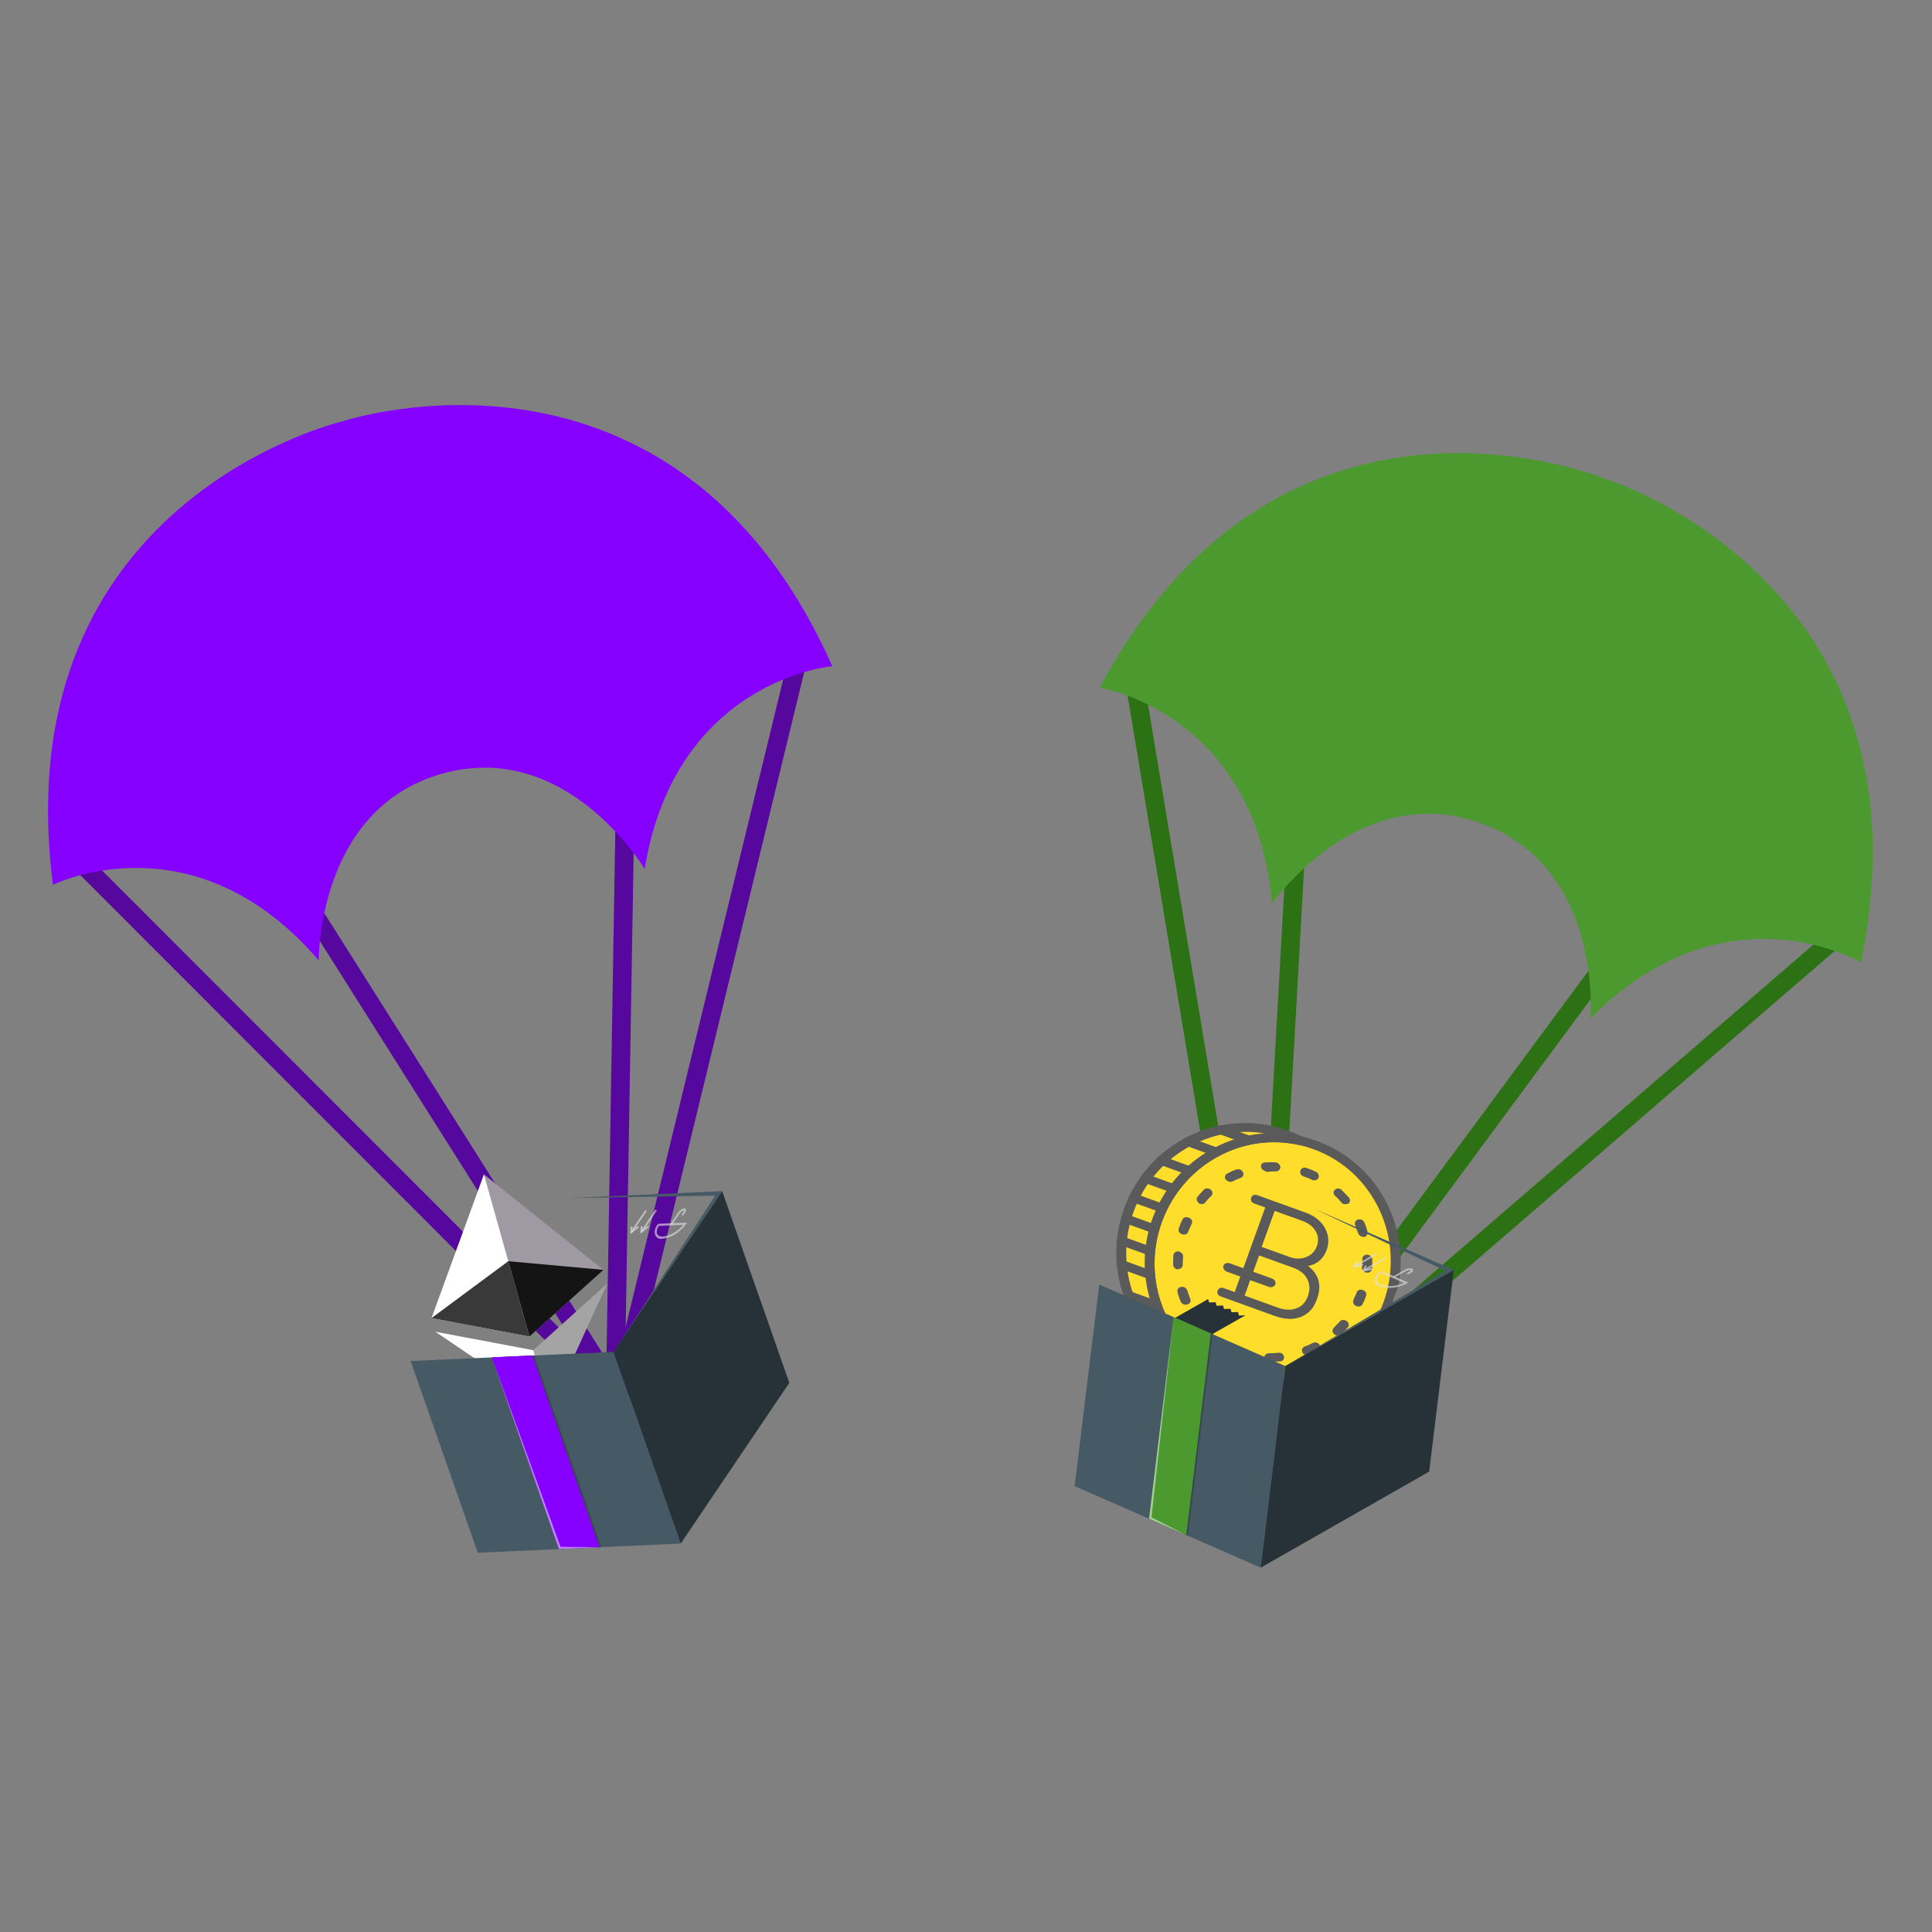 <svg width="500" height="500" viewBox="0 0 500 500" fill="none" xmlns="http://www.w3.org/2000/svg">
<rect x="0" y="0" width="500" height="500" fill="#808080" stroke="none"/>
<g clip-path="url(#clip0_826_1881)">
<path d="M17.76 216.623L161.605 360.57L158.19 363.983L14.344 220.037L17.76 216.623" fill="#56079E"/>
<path d="M205.577 163.967L210.273 165.11L162.164 362.845L157.469 361.702L205.577 163.967Z" fill="#56079E"/>
<path d="M161.512 368.072L79.418 238.222L83.499 235.641L156.954 351.827L159.255 214.387L164.087 214.467L161.512 368.072" fill="#56079E"/>
<path d="M88.829 108.993C88.829 108.993 0.888 129.25 13.71 228.993C13.71 228.993 50.146 210.82 82.492 248.556C82.492 248.556 82.031 209.315 114.426 200.227C146.816 191.139 166.835 224.893 166.835 224.893C174.835 175.838 215.402 172.407 215.402 172.407C174.466 80.549 88.829 108.993 88.829 108.993Z" fill="#8500FF"/>
<path d="M295.085 170.232L328.534 370.964L323.771 371.758L290.321 171.026L295.085 170.232" fill="#2D7115"/>
<path d="M478.544 236.491L481.702 240.149L327.666 373.14L324.508 369.482L478.544 236.491Z" fill="#2D7115"/>
<path d="M324.099 377.015L332.721 223.633L337.542 223.904L329.827 361.145L411.55 250.617L415.435 253.489L324.099 377.015" fill="#2D7115"/>
<path d="M415.459 123.918C415.459 123.918 332.113 89.315 284.601 177.947C284.601 177.947 324.815 184.324 329.219 233.83C329.219 233.83 351.641 201.623 383.288 213.046C414.932 224.468 411.615 263.571 411.615 263.571C446.625 228.292 481.638 249.069 481.638 249.069C501.685 150.52 415.459 123.918 415.459 123.918Z" fill="#4C9930"/>
<g clip-path="url(#clip1_826_1881)">
<path d="M125.24 303.932L125.142 305.453L136.414 345.628L137.014 345.899L156.164 328.635L125.24 303.932Z" fill="#9E99A2"/>
<path d="M125.24 303.932L111.679 341.115L137.014 345.899L131.543 326.399L125.24 303.932Z" fill="white"/>
<path d="M138.005 349.43L137.809 349.786L141.825 364.098L142.286 364.692L157.169 332.168L138.005 349.43Z" fill="#A4A4A4"/>
<path d="M142.287 364.691L138.005 349.429L112.671 344.652L142.287 364.691Z" fill="white"/>
<path d="M137.014 345.899L156.164 328.635L131.543 326.399L137.014 345.899Z" fill="#141414"/>
<path d="M111.679 341.116L137.014 345.899L131.543 326.399L111.679 341.116Z" fill="#393939"/>
</g>
<path d="M123.655 401.852L176.17 399.472L158.789 349.859L106.273 352.24L123.655 401.852Z" fill="#455A64"/>
<path d="M138.232 350.79L155.614 400.403L145.105 400.884L127.724 351.271L138.232 350.79Z" fill="#37474F"/>
<path d="M176.17 399.472L204.276 357.879L186.894 308.267L158.789 349.859L176.17 399.472Z" fill="#263238"/>
<path d="M158.789 349.859L185.101 309.428L147.396 310.055L186.894 308.267L158.789 349.859Z" fill="#455A64"/>
<g opacity="0.8">
<path opacity="0.8" d="M169.842 313.117C169.866 313.134 169.886 313.157 169.901 313.185C169.915 313.213 169.923 313.245 169.925 313.279C169.926 313.314 169.921 313.35 169.91 313.386C169.898 313.421 169.881 313.456 169.858 313.487L166.188 318.918C166.168 318.95 166.143 318.979 166.114 319.003C166.085 319.027 166.053 319.046 166.021 319.057C165.988 319.068 165.955 319.073 165.924 319.07C165.893 319.067 165.864 319.057 165.839 319.04C165.789 319.006 165.758 318.947 165.753 318.877C165.748 318.807 165.771 318.73 165.815 318.665L169.519 313.183C169.566 313.133 169.624 313.1 169.683 313.088C169.742 313.076 169.798 313.086 169.842 313.117V313.117Z" fill="#E0E0E0"/>
<path opacity="0.8" d="M167.828 317.279L167.9 317.328C167.929 317.384 167.934 317.456 167.913 317.528C167.892 317.601 167.847 317.668 167.788 317.715L165.762 319.257L165.777 317.64C165.774 317.606 165.778 317.57 165.788 317.535C165.798 317.499 165.815 317.465 165.836 317.433C165.857 317.402 165.883 317.374 165.912 317.351C165.941 317.329 165.973 317.312 166.006 317.302C166.07 317.285 166.132 317.294 166.18 317.327C166.228 317.359 166.26 317.414 166.268 317.479L166.266 318.254L167.561 317.263C167.608 317.237 167.659 317.225 167.706 317.228C167.753 317.231 167.795 317.249 167.828 317.279V317.279Z" fill="#E0E0E0"/>
<path opacity="0.8" d="M167.234 313.221C167.259 313.238 167.279 313.261 167.294 313.289C167.309 313.317 167.318 313.349 167.32 313.384C167.322 313.419 167.318 313.455 167.307 313.492C167.297 313.528 167.28 313.563 167.258 313.596L163.589 319.027C163.544 319.092 163.482 319.141 163.415 319.163C163.348 319.185 163.282 319.178 163.231 319.144C163.181 319.109 163.15 319.051 163.145 318.98C163.141 318.91 163.163 318.834 163.207 318.769L166.877 313.338C166.921 313.273 166.983 313.224 167.05 313.202C167.117 313.18 167.183 313.187 167.234 313.221V313.221Z" fill="#E0E0E0"/>
<path opacity="0.8" d="M165.22 317.383L165.3 317.437C165.314 317.464 165.323 317.496 165.325 317.531C165.326 317.565 165.322 317.601 165.311 317.637C165.299 317.673 165.282 317.707 165.26 317.739C165.237 317.77 165.21 317.797 165.18 317.819L163.169 319.355L163.169 317.743C163.167 317.71 163.17 317.674 163.18 317.638C163.191 317.603 163.207 317.568 163.228 317.537C163.249 317.505 163.275 317.477 163.304 317.455C163.334 317.432 163.365 317.415 163.398 317.405C163.431 317.394 163.464 317.39 163.496 317.394C163.528 317.397 163.557 317.407 163.582 317.424C163.607 317.441 163.628 317.464 163.642 317.493C163.657 317.521 163.666 317.553 163.668 317.588L163.658 318.357L164.968 317.362C165.013 317.335 165.062 317.323 165.107 317.327C165.152 317.331 165.191 317.35 165.22 317.383V317.383Z" fill="#E0E0E0"/>
</g>
<g opacity="0.8">
<path opacity="0.8" d="M177.338 312.824C177.41 312.872 177.467 312.941 177.503 313.026C177.535 313.139 177.535 313.266 177.505 313.395C177.475 313.525 177.415 313.65 177.331 313.76L176.881 314.426C176.861 314.459 176.835 314.488 176.807 314.512C176.778 314.536 176.746 314.554 176.713 314.565C176.681 314.577 176.648 314.581 176.617 314.578C176.586 314.575 176.557 314.565 176.532 314.548C176.481 314.514 176.45 314.456 176.446 314.385C176.441 314.315 176.463 314.239 176.507 314.174L176.957 313.508C177.004 313.466 177.04 313.412 177.061 313.354C177.061 313.354 176.998 313.311 176.934 313.268C176.724 313.328 176.517 313.437 176.329 313.585C176.14 313.734 175.975 313.919 175.843 314.128L173.967 316.905C173.945 316.937 173.919 316.965 173.89 316.987C173.86 317.01 173.828 317.027 173.795 317.037C173.763 317.047 173.73 317.05 173.699 317.045C173.668 317.041 173.64 317.029 173.617 317.011C173.568 316.979 173.538 316.922 173.534 316.855C173.529 316.788 173.551 316.715 173.593 316.652L175.469 313.875C175.655 313.58 175.893 313.321 176.163 313.12C176.434 312.919 176.73 312.782 177.027 312.719C177.142 312.726 177.248 312.762 177.338 312.824V312.824Z" fill="#E0E0E0"/>
<path opacity="0.8" d="M177.809 316.396L177.525 316.817C176.757 317.861 175.812 318.746 174.767 319.399C173.723 320.051 172.607 320.454 171.511 320.574C171.077 320.677 170.655 320.634 170.304 320.452C169.952 320.269 169.688 319.955 169.547 319.553C169.405 319.151 169.394 318.68 169.515 318.204C169.635 317.728 169.881 317.271 170.219 316.895L170.337 316.721L177.809 316.396ZM170.408 319.754C170.755 319.958 171.166 320.046 171.603 320.009C172.542 319.907 173.497 319.584 174.404 319.061C175.311 318.538 176.149 317.828 176.859 316.979L170.502 317.265C170.281 317.562 170.12 317.899 170.034 318.245C169.948 318.591 169.94 318.935 170.01 319.246C170.094 319.459 170.231 319.633 170.408 319.754V319.754Z" fill="#E0E0E0"/>
</g>
<path d="M137.778 350.811L155.168 400.429L144.666 400.9L127.276 351.282L137.778 350.811Z" fill="#8500FF"/>
<path opacity="0.5" d="M155.168 400.429L145.068 400.306L127.276 351.282L144.666 400.9L155.168 400.429Z" fill="white"/>
<g clip-path="url(#clip2_826_1881)">
<path d="M318.416 356.993C301.812 351 293.393 332.655 299.454 315.863C305.515 299.071 323.832 290.377 340.314 296.326C356.796 302.275 365.338 320.664 359.276 337.456C353.215 354.248 334.898 362.942 318.416 356.993Z" fill="#FFDD2B"/>
<path d="M318.025 358.077C300.811 351.863 291.977 332.756 298.233 315.422C304.49 298.089 323.491 289.029 340.705 295.243C357.92 301.456 366.754 320.563 360.497 337.897C354.241 355.23 335.117 364.246 318.025 358.077ZM339.923 297.409C324.052 291.68 306.501 300.162 300.675 316.304C294.848 332.446 302.936 350.181 318.807 355.91C334.678 361.639 352.229 353.157 358.056 337.016C363.882 320.874 355.673 303.094 339.923 297.409Z" fill="#5B5A5B"/>
<path d="M299.454 315.863C305.046 300.371 321.136 291.73 336.573 295.221C335.392 294.672 334.21 294.123 332.989 293.682C316.385 287.689 298.19 296.427 292.129 313.219C286.067 330.011 294.609 348.4 311.091 354.349C312.312 354.79 313.572 355.122 314.832 355.455C300.602 348.237 293.862 331.355 299.454 315.863Z" fill="#FFDD2B"/>
<path d="M310.7 355.433C293.486 349.219 284.651 330.112 290.908 312.778C297.165 295.445 316.166 286.385 333.38 292.599C334.601 293.039 335.783 293.588 337.087 294.181L336.305 296.348C321.273 292.881 305.993 301.57 300.675 316.304C295.357 331.037 301.686 347.526 315.345 354.415L314.563 356.582C313.181 356.206 311.921 355.873 310.7 355.433ZM327.192 293.304C312.985 290.992 298.511 299.36 293.35 313.66C288.188 327.96 293.981 343.643 306.511 350.982C297.2 341.988 293.658 328.098 298.233 315.422C302.808 302.747 314.405 294.321 327.192 293.304Z" fill="#5B5A5B"/>
<path d="M302.888 346.49L295.563 343.846C294.83 343.582 294.498 342.972 294.733 342.322C294.968 341.672 295.612 341.415 296.345 341.68L303.67 344.324C304.403 344.588 304.735 345.198 304.5 345.848C304.265 346.498 303.498 346.711 302.888 346.49ZM298.983 338.958L291.658 336.314C290.925 336.05 290.593 335.44 290.828 334.79C291.063 334.14 291.707 333.883 292.44 334.148L299.765 336.792C300.498 337.056 300.83 337.666 300.595 338.316C300.36 338.966 299.593 339.179 298.983 338.958ZM297.178 330.96L289.853 328.316C289.12 328.052 288.789 327.442 289.023 326.792C289.258 326.142 289.903 325.885 290.635 326.149L297.96 328.793C298.693 329.058 299.025 329.667 298.79 330.317C298.556 330.968 297.911 331.225 297.178 330.96ZM297.18 324.838L289.855 322.194C289.122 321.93 288.79 321.32 289.025 320.67C289.26 320.02 289.904 319.763 290.637 320.027L297.962 322.672C298.695 322.936 299.027 323.546 298.792 324.196C298.558 324.846 297.913 325.103 297.18 324.838ZM298.281 319.113L291.078 316.513C290.345 316.249 290.013 315.639 290.248 314.989C290.482 314.339 291.127 314.082 291.86 314.346L299.063 316.946C299.795 317.211 300.127 317.82 299.893 318.47C299.658 319.12 298.891 319.333 298.281 319.113ZM300.358 313.74L293.033 311.096C292.3 310.832 291.968 310.222 292.203 309.572C292.437 308.922 293.082 308.665 293.815 308.93L301.14 311.574C301.873 311.838 302.205 312.448 301.97 313.098C301.735 313.748 300.968 313.961 300.358 313.74ZM303.412 308.72L296.087 306.076C295.354 305.812 295.022 305.202 295.257 304.552C295.491 303.902 296.136 303.645 296.869 303.909L304.194 306.554C304.927 306.818 305.259 307.428 305.024 308.078C304.789 308.728 304.022 308.941 303.412 308.72ZM307.443 304.053L300.117 301.409C299.385 301.144 299.053 300.535 299.288 299.885C299.522 299.235 300.167 298.977 300.899 299.242L308.225 301.886C308.957 302.15 309.289 302.76 309.055 303.41C308.82 304.06 308.175 304.317 307.443 304.053ZM314.428 299.227L307.103 296.583C306.37 296.319 306.038 295.709 306.273 295.059C306.508 294.409 307.152 294.152 307.885 294.416L315.21 297.06C315.943 297.325 316.275 297.934 316.04 298.585C315.806 299.235 315.039 299.448 314.428 299.227ZM322.854 296.146L315.651 293.546C314.918 293.282 314.586 292.672 314.821 292.022C315.056 291.372 315.7 291.115 316.433 291.379L323.636 293.979C324.369 294.244 324.701 294.853 324.466 295.503C324.231 296.154 323.464 296.366 322.854 296.146Z" fill="#5B5A5B"/>
<path d="M320.567 351.035C319.712 350.727 318.858 350.418 318.042 350.001C317.471 349.672 317.178 348.954 317.373 348.413C317.691 347.915 318.458 347.702 319.068 347.923C319.762 348.295 320.494 348.56 321.349 348.868C322.081 349.133 322.413 349.742 322.179 350.392C321.944 351.042 321.299 351.299 320.567 351.035L321.08 349.996L320.567 351.035ZM328.078 352.399C327.59 352.223 327.18 351.83 327.214 351.352C327.165 350.723 327.766 350.205 328.455 350.209C329.266 350.256 329.993 350.152 330.843 350.091C331.571 349.986 332.225 350.467 332.274 351.097C332.445 351.771 331.966 352.333 331.277 352.329C330.427 352.39 329.455 352.406 328.645 352.359C328.444 352.531 328.322 352.487 328.078 352.399ZM311.87 345.692C311.626 345.603 311.504 345.559 311.299 345.363C310.683 344.774 310.107 344.076 309.492 343.486C308.999 342.941 309.111 342.247 309.673 341.837C310.235 341.428 311.007 341.584 311.5 342.129C311.993 342.675 312.569 343.372 313.101 343.809C313.634 344.247 313.604 345.093 313.081 345.394C312.803 345.784 312.358 345.868 311.87 345.692ZM337.817 350.649C337.451 350.517 337.246 350.321 337.08 350.016C336.748 349.406 336.983 348.756 337.627 348.499C338.272 348.242 339.078 347.921 339.762 347.555C340.285 347.254 341.178 347.454 341.51 348.064C341.881 348.565 341.73 349.368 341.085 349.625C340.401 349.99 339.556 350.42 338.789 350.633C338.467 350.761 338.183 350.781 337.817 350.649ZM306.378 337.587C306.012 337.455 305.684 337.214 305.558 336.801C305.265 336.083 304.889 335.213 304.757 334.43C304.587 333.757 304.943 333.151 305.671 333.046C306.399 332.941 307.092 333.314 307.263 333.988C307.556 334.706 307.727 335.38 308.019 336.098C308.351 336.707 307.955 337.421 307.35 337.57C307.027 337.699 306.622 337.675 306.378 337.587ZM345.731 345.546C345.609 345.502 345.365 345.414 345.282 345.262C344.749 344.825 344.74 344.087 345.179 343.633C345.658 343.071 346.259 342.553 346.738 341.991C347.178 341.538 347.905 341.433 348.56 341.914C349.092 342.351 349.263 343.025 348.784 343.587C348.266 344.257 347.665 344.775 347.186 345.337C346.786 345.682 346.219 345.723 345.731 345.546ZM304.437 328.437C303.948 328.261 303.577 327.76 303.612 327.282C303.602 326.544 303.632 325.698 303.661 324.851C303.734 324.265 304.335 323.748 304.985 323.86C305.634 323.972 306.25 324.561 306.176 325.147C306.186 325.885 306.073 326.579 306.083 327.317C306.131 327.947 305.531 328.465 304.842 328.461C304.681 328.525 304.559 328.481 304.437 328.437ZM351.061 338.042C350.329 337.778 350.036 337.06 350.271 336.41C350.505 335.76 350.862 335.154 351.097 334.504C351.331 333.854 351.976 333.597 352.709 333.861C353.441 334.125 353.773 334.735 353.539 335.385C353.265 336.143 353.03 336.793 352.634 337.508C352.439 338.049 351.672 338.262 351.061 338.042ZM305.9 319.414C305.167 319.15 304.835 318.54 305.07 317.89L306.291 318.331L305.07 317.89C305.343 317.132 305.617 316.373 306.013 315.659C306.248 315.009 307.015 314.796 307.708 315.169C308.44 315.433 308.733 316.151 308.377 316.757C308.142 317.407 307.746 318.121 307.512 318.771C307.277 319.422 306.632 319.679 305.9 319.414ZM353.379 329.328C352.891 329.151 352.397 328.606 352.471 328.02C352.461 327.282 352.574 326.588 352.564 325.85C352.516 325.22 353.117 324.702 353.805 324.706C354.494 324.709 355.109 325.299 355.158 325.929C355.167 326.667 355.138 327.513 355.108 328.36C355.035 328.946 354.434 329.463 353.784 329.351C353.54 329.263 353.379 329.328 353.379 329.328ZM310.537 311.537C310.415 311.493 310.293 311.449 310.21 311.296C309.678 310.859 309.507 310.186 309.986 309.624C310.464 309.062 311.104 308.436 311.583 307.874C312.023 307.42 312.833 307.468 313.366 307.905C313.898 308.342 313.908 309.08 313.468 309.534C312.867 310.051 312.388 310.613 311.909 311.175C311.592 311.673 311.025 311.713 310.537 311.537ZM352.327 320.009C351.961 319.877 351.672 319.528 351.507 319.223C351.214 318.505 351.043 317.831 350.75 317.113C350.418 316.504 350.814 315.789 351.42 315.641C352.065 315.384 352.88 315.8 353.09 316.366C353.383 317.084 353.759 317.954 353.89 318.736C354.061 319.41 353.704 320.016 352.976 320.121C352.693 320.141 352.571 320.097 352.327 320.009ZM317.874 305.736C317.63 305.648 317.425 305.452 317.22 305.255C316.849 304.754 317.001 303.952 317.645 303.694C318.329 303.329 319.174 302.899 319.941 302.686C320.586 302.429 321.319 302.694 321.65 303.303C321.982 303.913 321.748 304.563 321.103 304.82C320.458 305.077 319.652 305.399 318.968 305.764C318.646 305.893 318.241 305.869 317.874 305.736ZM347.641 311.583C347.396 311.495 347.191 311.298 347.108 311.146C346.615 310.6 346.039 309.903 345.507 309.466C344.975 309.028 345.004 308.182 345.527 307.881C345.967 307.427 346.777 307.475 347.27 308.02C347.886 308.61 348.462 309.308 349.077 309.897C349.57 310.442 349.458 311.137 348.896 311.546C348.451 311.63 348.007 311.715 347.641 311.583ZM327.277 303.008C326.788 302.832 326.5 302.483 326.374 302.07C326.203 301.396 326.682 300.834 327.37 300.837C328.22 300.777 329.192 300.76 330.003 300.808C330.691 300.812 331.306 301.401 331.355 302.031C331.404 302.661 330.803 303.179 330.114 303.175C329.303 303.127 328.454 303.188 327.726 303.292C327.643 303.14 327.399 303.052 327.277 303.008ZM339.662 305.397L339.54 305.353C338.846 304.98 338.114 304.715 337.381 304.451C336.649 304.187 336.317 303.577 336.551 302.927C336.786 302.277 337.431 302.02 338.163 302.284L337.772 303.368L338.163 302.284C339.018 302.593 339.873 302.901 340.688 303.318C341.26 303.647 341.43 304.321 341.235 304.862C340.917 305.36 340.272 305.617 339.662 305.397Z" fill="#5B5A5B"/>
<path d="M338.532 327.642C340.916 327.155 342.518 325.775 343.339 323.5C344.043 321.55 343.897 319.66 342.901 317.831C341.906 316.003 340.187 314.647 337.867 313.81L325.414 309.315C324.682 309.051 324.037 309.308 323.802 309.958C323.568 310.608 323.9 311.218 324.632 311.482L327.44 312.496L319.541 334.379L316.733 333.366C316.001 333.101 315.356 333.358 315.121 334.008C314.887 334.658 315.219 335.268 315.951 335.532L329.869 340.556C332.433 341.481 334.743 341.581 336.677 340.809C338.611 340.038 339.97 338.569 340.713 336.511C342.204 332.763 341.355 329.763 338.532 327.642ZM338.137 325.295C336.848 325.809 335.431 325.91 333.844 325.338L326.519 322.693L329.882 313.377L336.963 315.933C338.672 316.55 339.859 317.468 340.523 318.687C341.186 319.906 341.284 321.166 340.814 322.466C340.345 323.766 339.427 324.781 338.137 325.295ZM325.859 324.904L334.527 328.033C336.359 328.694 337.667 329.656 338.292 330.984C338.956 332.203 339.097 333.723 338.511 335.349C337.924 336.973 336.966 338.097 335.555 338.567C334.265 339.082 332.605 339.094 330.773 338.433L322.105 335.305L325.859 324.904C325.737 324.86 325.859 324.904 325.859 324.904Z" fill="#5B5A5B"/>
<path d="M328.435 333.059L317.448 329.093C316.837 328.872 316.422 328.11 316.618 327.569C316.852 326.919 317.619 326.706 318.23 326.926L329.217 330.892C329.828 331.112 330.282 331.766 330.047 332.416C329.852 332.958 329.046 333.279 328.435 333.059Z" fill="#5B5A5B"/>
</g>
<path d="M278.116 384.609L326.265 405.71L332.628 353.527L284.48 332.426L278.116 384.609Z" fill="#455A64"/>
<path d="M313.782 345.267L307.418 397.45L297.781 393.231L304.145 341.049L313.782 345.267Z" fill="#37474F"/>
<path d="M326.265 405.71L369.873 380.846L376.236 328.663L332.629 353.527L326.265 405.71Z" fill="#263238"/>
<path d="M304.145 341.048L312.664 336.191L312.913 337.077L314.608 337.027L314.851 337.928L316.525 337.868L316.768 338.768L318.458 338.711L318.7 339.611L320.39 339.554L320.638 340.462L322.312 340.403L313.782 345.267L304.145 341.048Z" fill="#263238"/>
<path d="M332.629 353.527L374.115 328.912L340.023 312.79L376.237 328.663L332.629 353.527Z" fill="#455A64"/>
<g opacity="0.8">
<path opacity="0.8" d="M358.798 325.468C358.812 325.494 358.82 325.524 358.821 325.555C358.821 325.586 358.814 325.619 358.8 325.65C358.787 325.682 358.766 325.712 358.74 325.739C358.714 325.766 358.683 325.789 358.649 325.807L352.955 329.054C352.922 329.074 352.887 329.089 352.85 329.097C352.814 329.106 352.777 329.108 352.743 329.104C352.709 329.1 352.677 329.089 352.651 329.073C352.624 329.057 352.603 329.035 352.588 329.009C352.558 328.956 352.556 328.889 352.583 328.824C352.61 328.759 352.663 328.701 352.732 328.662L358.479 325.385C358.544 325.361 358.61 325.356 358.669 325.371C358.727 325.387 358.772 325.421 358.798 325.468V325.468Z" fill="#E0E0E0"/>
<path opacity="0.8" d="M355.15 328.31L355.193 328.385C355.194 328.448 355.167 328.515 355.116 328.571C355.065 328.626 354.996 328.667 354.922 328.683L352.423 329.169L353.152 327.726C353.164 327.694 353.183 327.664 353.208 327.636C353.233 327.609 353.263 327.585 353.296 327.566C353.329 327.548 353.364 327.534 353.401 327.527C353.437 327.519 353.473 327.518 353.506 327.524C353.571 327.537 353.622 327.572 353.651 327.623C353.68 327.674 353.684 327.736 353.663 327.799L353.318 328.493L354.918 328.177C354.972 328.175 355.022 328.186 355.064 328.209C355.105 328.233 355.135 328.268 355.15 328.31V328.31Z" fill="#E0E0E0"/>
<path opacity="0.8" d="M356.413 324.407C356.428 324.433 356.436 324.463 356.437 324.495C356.438 324.526 356.431 324.559 356.418 324.592C356.405 324.624 356.385 324.655 356.359 324.683C356.334 324.711 356.303 324.735 356.269 324.754L350.575 328.001C350.507 328.04 350.429 328.056 350.359 328.046C350.29 328.036 350.234 328.001 350.203 327.948C350.173 327.895 350.171 327.828 350.198 327.763C350.225 327.698 350.279 327.639 350.347 327.601L356.041 324.354C356.109 324.315 356.187 324.299 356.257 324.309C356.327 324.319 356.383 324.354 356.413 324.407V324.407Z" fill="#E0E0E0"/>
<path opacity="0.8" d="M352.766 327.249L352.813 327.332C352.814 327.363 352.808 327.396 352.794 327.428C352.78 327.459 352.76 327.49 352.734 327.517C352.709 327.544 352.678 327.567 352.644 327.585C352.61 327.603 352.574 327.616 352.537 327.622L350.054 328.11L350.767 326.665C350.78 326.633 350.799 326.603 350.823 326.575C350.848 326.548 350.878 326.524 350.911 326.505C350.944 326.486 350.98 326.473 351.016 326.466C351.052 326.458 351.088 326.457 351.122 326.462C351.156 326.467 351.188 326.479 351.215 326.495C351.242 326.512 351.263 326.535 351.278 326.561C351.293 326.587 351.301 326.617 351.302 326.649C351.303 326.681 351.297 326.714 351.283 326.746L350.934 327.431L352.549 327.118C352.601 327.115 352.65 327.125 352.689 327.148C352.727 327.172 352.754 327.207 352.766 327.249V327.249Z" fill="#E0E0E0"/>
</g>
<g opacity="0.8">
<path opacity="0.8" d="M365.65 328.522C365.693 328.597 365.713 328.684 365.709 328.776C365.687 328.891 365.631 329.006 365.546 329.108C365.462 329.21 365.353 329.297 365.229 329.358L364.531 329.756C364.498 329.777 364.463 329.791 364.426 329.8C364.39 329.809 364.353 329.811 364.319 329.807C364.285 329.803 364.253 329.792 364.227 329.776C364.2 329.759 364.179 329.738 364.164 329.712C364.134 329.659 364.132 329.592 364.159 329.527C364.186 329.462 364.239 329.403 364.308 329.365L365.006 328.966C365.066 328.95 365.122 328.918 365.167 328.874C365.167 328.874 365.129 328.808 365.091 328.741C364.875 328.702 364.642 328.708 364.408 328.758C364.173 328.807 363.943 328.9 363.732 329.03L360.821 330.69C360.787 330.709 360.751 330.722 360.715 330.73C360.678 330.737 360.642 330.738 360.608 330.732C360.575 330.727 360.544 330.715 360.519 330.697C360.493 330.68 360.473 330.657 360.46 330.63C360.431 330.58 360.429 330.516 360.455 330.453C360.48 330.391 360.532 330.335 360.597 330.298L363.509 328.638C363.806 328.455 364.133 328.328 364.465 328.268C364.797 328.207 365.123 328.215 365.417 328.29C365.517 328.347 365.597 328.427 365.65 328.522V328.522Z" fill="#E0E0E0"/>
<path opacity="0.8" d="M364.492 331.934L364.051 332.185C362.9 332.782 361.662 333.157 360.436 333.281C359.21 333.404 358.031 333.271 356.995 332.893C356.56 332.794 356.201 332.569 355.967 332.25C355.732 331.931 355.634 331.532 355.685 331.109C355.737 330.686 355.935 330.258 356.254 329.885C356.572 329.512 356.995 329.211 357.465 329.023L357.647 328.919L364.492 331.934ZM356.369 331.67C356.589 332.007 356.919 332.268 357.327 332.427C358.214 332.752 359.214 332.885 360.259 332.817C361.304 332.75 362.369 332.483 363.382 332.036L357.555 329.48C357.225 329.649 356.932 329.879 356.702 330.152C356.471 330.424 356.311 330.729 356.236 331.038C356.218 331.267 356.264 331.484 356.369 331.67V331.67Z" fill="#E0E0E0"/>
</g>
<path d="M313.365 345.085L307.007 397.276L297.38 393.052L303.739 340.861L313.365 345.085Z" fill="#4C9930"/>
<path opacity="0.5" d="M307.007 397.276L298.003 392.697L303.739 340.861L297.38 393.052L307.007 397.276Z" fill="white"/>
</g>
<defs>
<clipPath id="clip0_826_1881">
<rect width="500" height="500" fill="white"/>
</clipPath>
<clipPath id="clip1_826_1881">
<rect width="75.282" height="63.12" fill="white" transform="translate(89.005 314.098) rotate(-15.672)"/>
</clipPath>
<clipPath id="clip2_826_1881">
<rect width="75.282" height="66.802" fill="white" transform="translate(300.615 280.772) rotate(19.847)"/>
</clipPath>
</defs>
</svg>
